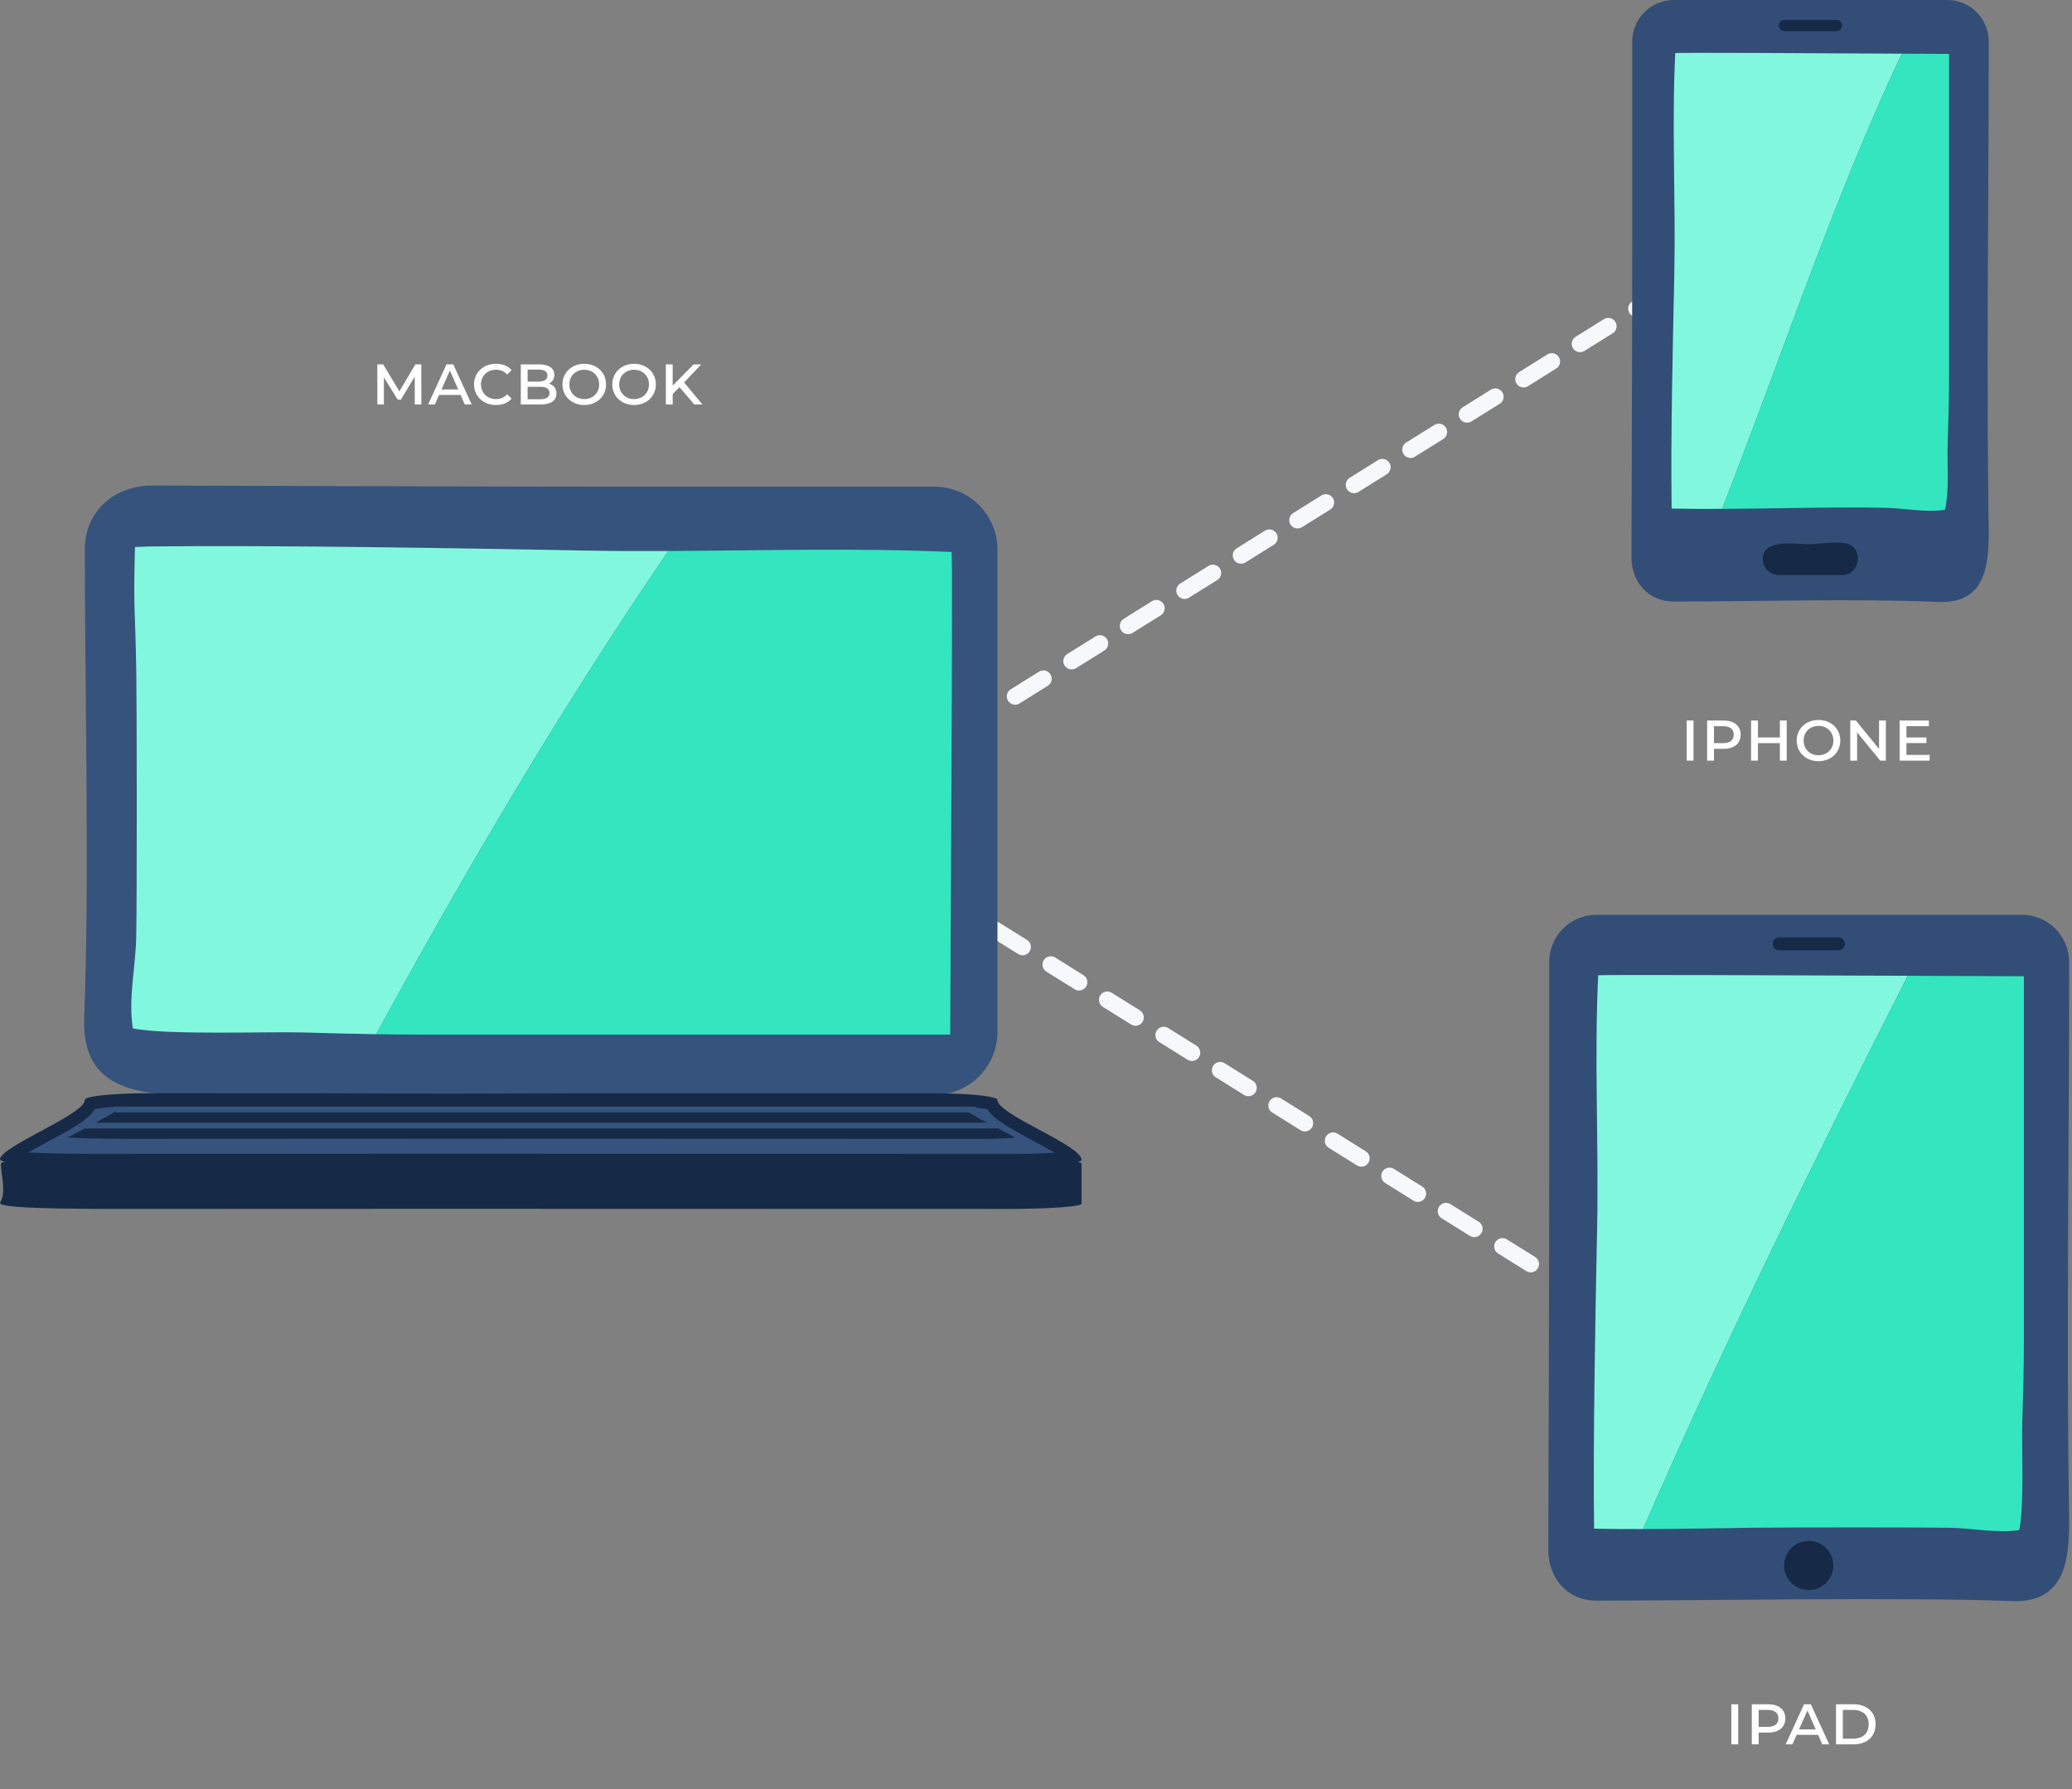 <svg width="417" height="360" viewBox="0 0 417 360" fill="none" xmlns="http://www.w3.org/2000/svg">
<rect x="0" y="0" width="417" height="360" fill="#808080" stroke="none"/>
<line x1="346.413" y1="51.455" x2="173.303" y2="159.451" stroke="#F7F8FB" stroke-width="3.348" stroke-linecap="round" stroke-dasharray="6.7 6.7"/>
<line x1="1.674" y1="-1.674" x2="205.709" y2="-1.674" transform="matrix(0.848 0.529 0.529 -0.848 176.855 170.507)" stroke="#F7F8FB" stroke-width="3.348" stroke-linecap="round" stroke-dasharray="6.7 6.7"/>
<path d="M16.993 207.643C16.919 206.75 16.901 205.797 16.942 204.776C18.038 177.991 17.064 137.529 17.069 110.591C17.07 102.733 23.14 97.681 30.631 97.696C63.195 97.765 95.76 97.928 128.324 97.928C148.24 97.928 168.156 97.928 188.081 97.928C195.075 97.928 200.744 103.597 200.746 110.59C200.753 138.6 200.746 179.655 200.746 207.626C200.746 214.621 195.075 220.291 188.081 220.291C156.002 220.291 123.925 219.967 91.847 219.944C76.046 219.932 60.245 219.992 44.445 220.2C32.632 220.355 18.137 221.454 16.993 207.643Z" fill="#36537D"/>
<path d="M0.089 242.192C0.001 242.117 -0.02 242.038 0.03 241.954C1.328 239.727 0.173 236.362 0.18 234.122C0.181 233.469 7.368 233.049 16.238 233.05C54.795 233.056 93.354 233.069 131.912 233.069C155.494 233.069 179.075 233.069 202.667 233.069C210.947 233.069 217.661 233.54 217.663 234.122C217.672 236.451 217.663 239.865 217.663 242.192C217.663 242.774 210.95 243.245 202.667 243.245C164.684 243.245 126.703 243.218 88.721 243.217C70.011 243.216 51.301 243.22 32.594 243.238C18.606 243.249 1.444 243.341 0.089 242.192Z" fill="#162A48"/>
<path d="M0.072 233.365C-0.001 233.27 -0.02 233.17 0.022 233.062C1.118 230.231 17.065 224.166 17.07 221.319C17.071 220.488 23.14 219.955 30.631 219.956C63.194 219.963 95.761 219.981 128.325 219.981C148.24 219.981 168.156 219.981 188.081 219.981C195.075 219.981 200.745 220.579 200.746 221.319C200.753 224.28 217.667 230.408 217.667 233.364C217.667 234.104 211.997 234.702 205.002 234.702C172.923 234.702 123.925 234.668 91.847 234.666C76.046 234.664 43.324 234.67 27.524 234.693C15.711 234.708 1.216 234.824 0.072 233.365Z" fill="#162A48"/>
<path d="M205 232.165C188.176 232.165 166.697 232.156 145.446 232.147C126.18 232.138 107.1 232.13 91.846 232.13H86.845C69.903 232.13 41.799 232.137 27.519 232.157L21.197 232.165C18.116 232.165 10.595 232.165 5.717 231.868C6.953 231.16 8.31 230.43 9.421 229.831C14.771 226.95 17.959 225.155 19.113 223.138C20.727 222.833 24.719 222.498 30.597 222.498L66.182 222.508C86.897 222.516 107.61 222.523 128.323 222.523H188.079C193.353 222.523 197.131 222.862 198.712 223.165C199.847 225.124 202.905 226.842 208.006 229.582C209.217 230.231 210.826 231.096 212.233 231.921C210.354 232.061 207.905 232.165 205 232.165Z" fill="#36537D"/>
<path d="M197.658 229.141C182.121 229.141 162.284 229.133 142.658 229.125C124.865 229.116 107.244 229.109 93.156 229.108H88.537C72.891 229.108 46.936 229.115 33.748 229.133L27.909 229.14C25.063 229.14 18.118 229.14 13.612 228.874C14.754 228.238 16.006 227.584 17.034 227.048C21.974 224.463 24.919 222.852 25.985 221.044C27.476 220.77 31.162 220.47 36.591 220.47L69.455 220.48C88.585 220.486 107.715 220.493 126.845 220.493H182.031C186.902 220.493 190.391 220.797 191.851 221.069C192.9 222.825 195.723 224.366 200.436 226.824C201.554 227.407 203.04 228.183 204.34 228.922C202.603 229.049 200.34 229.141 197.658 229.141Z" fill="#162A48"/>
<path d="M117.537 110.773C91.581 110.285 55.663 109.673 29.7 109.953C29.699 109.994 27.161 110.034 27.16 110.074C26.806 124.444 27.254 121.894 27.442 136.263C27.538 143.626 27.581 181.385 27.41 188.747C27.271 194.778 25.783 200.887 26.741 206.909C33.422 208.314 54.143 207.525 61.061 207.735C65.944 207.883 70.828 208.009 75.712 208.084C93.891 174.774 113.174 142.082 134.508 110.862C128.842 110.889 123.182 110.88 117.537 110.773Z" fill="#81F8DE"/>
<path d="M134.507 110.862C113.173 142.083 93.89 174.773 75.71 208.084C78.552 208.129 81.392 208.161 84.233 208.161C96.383 208.161 108.532 208.161 120.683 208.161C143.507 208.161 166.33 208.161 189.155 208.161C189.257 208.161 191.235 208.161 191.235 208.161C191.235 201.135 191.815 111.077 191.499 111.063C172.662 110.218 153.553 110.773 134.507 110.862Z" fill="#33E6BF"/>
<path d="M200.74 225.885H17.034V227.05H200.74V225.885Z" fill="#36537D"/>
<path d="M196.367 222.651H23.214V223.815H196.367V222.651Z" fill="#36537D"/>
<path d="M84.8 81.379H83.479L83.465 75.784L80.682 80.413H80.043L77.259 75.911V81.379H75.939V73.312H77.117L80.383 78.737L83.593 73.312H84.786L84.8 81.379ZM93.539 81.379L92.701 79.462H88.369L87.517 81.379H86.168L89.861 73.312H91.224L94.93 81.379H93.539ZM88.852 78.368H92.218L90.542 74.562L88.852 78.368ZM99.779 81.492C97.28 81.492 95.406 79.731 95.406 77.346C95.406 74.96 97.28 73.199 99.779 73.199C101.157 73.199 102.222 73.611 102.96 74.463L102.08 75.357C101.455 74.69 100.703 74.392 99.822 74.392C98.075 74.392 96.797 75.627 96.797 77.346C96.797 79.05 98.075 80.299 99.822 80.299C100.703 80.299 101.455 79.987 102.08 79.32L102.96 80.214C102.208 81.08 101.143 81.492 99.779 81.492ZM110.478 77.189C111.43 77.459 111.983 78.141 111.983 79.192C111.983 80.569 110.904 81.379 108.788 81.379H104.812V73.312H108.561C110.492 73.312 111.557 74.122 111.557 75.4C111.557 76.252 111.146 76.863 110.478 77.189ZM108.419 74.363H106.189V76.778H108.419C109.541 76.778 110.18 76.352 110.18 75.57C110.18 74.761 109.541 74.363 108.419 74.363ZM108.717 80.328C109.939 80.328 110.592 79.93 110.592 79.078C110.592 78.212 109.939 77.828 108.717 77.828H106.189V80.328H108.717ZM117.587 81.492C115.073 81.492 113.198 79.731 113.198 77.346C113.198 74.96 115.073 73.199 117.587 73.199C120.114 73.199 121.975 74.96 121.975 77.346C121.975 79.731 120.114 81.492 117.587 81.492ZM117.587 80.299C119.305 80.299 120.583 79.064 120.583 77.346C120.583 75.627 119.305 74.392 117.587 74.392C115.868 74.392 114.59 75.627 114.59 77.346C114.59 79.064 115.868 80.299 117.587 80.299ZM127.613 81.492C125.1 81.492 123.225 79.731 123.225 77.346C123.225 74.96 125.1 73.199 127.613 73.199C130.141 73.199 132.001 74.96 132.001 77.346C132.001 79.731 130.141 81.492 127.613 81.492ZM127.613 80.299C129.331 80.299 130.61 79.064 130.61 77.346C130.61 75.627 129.331 74.392 127.613 74.392C125.895 74.392 124.617 75.627 124.617 77.346C124.617 79.064 125.895 80.299 127.613 80.299ZM139.727 81.379L136.759 77.899L135.382 79.291V81.379H134.004V73.312H135.382V77.587L139.6 73.312H141.133L137.682 76.948L141.361 81.379H139.727Z" fill="white"/>
<path d="M406.924 322.11C406.254 322.166 405.537 322.179 404.77 322.148C384.646 321.324 341.533 322.057 321.293 322.053C315.389 322.052 311.594 317.492 311.605 311.864C311.658 287.398 311.779 262.932 311.779 238.466C311.779 223.503 311.779 208.54 311.779 193.57C311.779 188.315 316.039 184.055 321.293 184.054C342.338 184.048 385.896 184.054 406.911 184.054C412.166 184.054 416.426 188.314 416.426 193.57C416.426 217.671 416.183 241.771 416.166 265.872C416.158 277.744 416.202 289.616 416.358 301.485C416.475 310.361 417.301 321.251 406.924 322.11Z" fill="#324E77"/>
<path d="M321.649 196.239C320.824 213.058 321.779 230.19 321.43 247.132C321.062 264.992 320.603 289.707 320.815 307.571C320.844 307.573 320.875 307.573 320.905 307.574C324.163 307.647 327.421 307.661 330.679 307.654C347.067 270.048 365.309 233.078 383.952 196.33C358.515 196.229 321.656 196.092 321.649 196.239Z" fill="#81F8DE"/>
<path d="M330.679 307.656C338.217 307.64 345.757 307.472 353.295 307.382C358.827 307.315 387.196 307.286 392.728 307.404C397.259 307.5 401.848 308.524 406.373 307.864C407.429 303.267 406.836 290.756 406.994 285.996C407.17 280.683 407.314 275.367 407.314 270.05C407.314 261.69 407.314 253.329 407.314 244.969C407.314 229.264 407.314 213.559 407.314 197.854C407.314 197.784 407.314 196.423 407.314 196.423C405.61 196.423 396.078 196.382 383.953 196.332C365.309 233.08 347.067 270.05 330.679 307.656Z" fill="#33E6BF"/>
<path d="M369.98 191.215C365.972 191.215 362.069 191.223 358.053 191.215C357.336 191.214 356.754 190.632 356.754 189.913C356.754 189.194 357.337 188.612 358.056 188.612H369.979C370.698 188.612 371.28 189.194 371.28 189.913C371.28 190.633 370.698 191.215 369.98 191.215Z" fill="#162A48"/>
<path d="M368.964 314.979C368.964 317.712 366.749 319.927 364.016 319.927C361.284 319.927 359.068 317.712 359.068 314.979C359.068 312.247 361.284 310.031 364.016 310.031C366.749 310.031 368.964 312.247 368.964 314.979Z" fill="#162A48"/>
<path d="M348.44 350.973V342.907H349.818V350.973H348.44ZM355.854 342.907C357.97 342.907 359.304 343.944 359.304 345.747C359.304 347.551 357.97 348.602 355.854 348.602H353.936V350.973H352.559V342.907H355.854ZM355.768 347.451C357.174 347.451 357.913 346.841 357.913 345.747C357.913 344.654 357.174 344.043 355.768 344.043H353.936V347.451H355.768ZM366.747 350.973L365.91 349.056H361.578L360.726 350.973H359.377L363.069 342.907H364.433L368.139 350.973H366.747ZM362.061 347.963H365.427L363.751 344.157L362.061 347.963ZM369.506 350.973V342.907H373.013C375.74 342.907 377.473 344.498 377.473 346.94C377.473 349.383 375.74 350.973 373.013 350.973H369.506ZM370.883 349.823H372.957C374.931 349.823 376.081 348.715 376.081 346.94C376.081 345.151 374.931 344.043 372.957 344.043H370.883V349.823Z" fill="white"/>
<path d="M391.913 121.083C391.325 121.132 390.697 121.144 390.025 121.116C372.374 120.393 354.591 121.036 336.841 121.034C331.663 121.032 328.334 117.034 328.344 112.096C328.389 90.639 328.496 69.181 328.496 47.723C328.496 34.6 328.496 21.476 328.496 8.348C328.496 3.739 332.231 0.003 336.839 0.002C355.296 -0.003 373.471 0.002 391.901 0.002C396.511 0.002 400.247 3.738 400.247 8.348C400.247 29.486 400.034 50.623 400.018 71.76C400.011 82.171 400.05 92.584 400.187 102.995C400.289 110.778 401.014 120.329 391.913 121.083Z" fill="#324E77"/>
<path d="M337.152 10.688C336.429 25.438 337.265 40.464 336.96 55.324C336.638 70.988 336.235 86.655 336.421 102.324C336.447 102.324 336.474 102.325 336.5 102.325C339.858 102.401 343.216 102.404 346.574 102.386C358.604 71.843 368.798 40.381 382.752 10.801C366.822 10.713 337.159 10.542 337.152 10.688Z" fill="#81F8DE"/>
<path d="M346.573 102.388C352.684 102.356 358.795 102.23 364.905 102.156C369.757 102.098 374.61 102.074 379.461 102.177C383.435 102.261 387.46 103.159 391.429 102.58C392.354 98.547 391.835 93.584 391.973 89.409C392.127 84.748 392.254 80.086 392.254 75.423C392.254 68.091 392.254 60.758 392.254 53.427C392.254 39.653 392.254 25.879 392.254 12.104C392.254 12.043 392.254 10.849 392.254 10.849C391.173 10.849 387.597 10.83 382.75 10.803C368.796 40.383 358.602 71.844 346.573 102.388Z" fill="#33E6BF"/>
<path d="M370.743 115.705H358.001C356.22 115.705 354.776 114.267 354.766 112.486C354.743 108.478 360.957 109.404 363.451 109.49C365.522 109.559 370.066 108.791 371.899 109.443C375.209 110.622 374.219 115.705 370.743 115.705Z" fill="#162A48"/>
<path d="M369.6 6.281C366.086 6.281 362.662 6.288 359.14 6.281C358.511 6.28 358 5.769 358 5.139C358 4.508 358.512 3.997 359.143 3.997H369.599C370.23 3.997 370.741 4.508 370.741 5.139C370.741 5.77 370.231 6.281 369.6 6.281Z" fill="#162A48"/>
<path d="M339.451 153.041V144.975H340.828V153.041H339.451ZM346.864 144.975C348.98 144.975 350.315 146.011 350.315 147.815C350.315 149.618 348.98 150.669 346.864 150.669H344.947V153.041H343.569V144.975H346.864ZM346.779 149.519C348.185 149.519 348.923 148.908 348.923 147.815C348.923 146.721 348.185 146.111 346.779 146.111H344.947V149.519H346.779ZM352.417 153.041V144.975H353.795V148.383H358.211V144.975H359.589V153.041H358.211V149.519H353.795V153.041H352.417ZM365.982 153.154C363.469 153.154 361.594 151.393 361.594 149.008C361.594 146.622 363.469 144.861 365.982 144.861C368.51 144.861 370.37 146.622 370.37 149.008C370.37 151.393 368.51 153.154 365.982 153.154ZM365.982 151.961C367.701 151.961 368.979 150.726 368.979 149.008C368.979 147.289 367.701 146.054 365.982 146.054C364.264 146.054 362.986 147.289 362.986 149.008C362.986 150.726 364.264 151.961 365.982 151.961ZM378.168 144.975H379.545V153.041H378.409L373.751 147.346V153.041H372.374V144.975H373.51L378.168 150.698V144.975ZM383.681 151.89H388.353V153.041H382.303V144.975H388.197V146.111H383.681V148.383H387.699V149.505H383.681V151.89Z" fill="white"/>
</svg>
